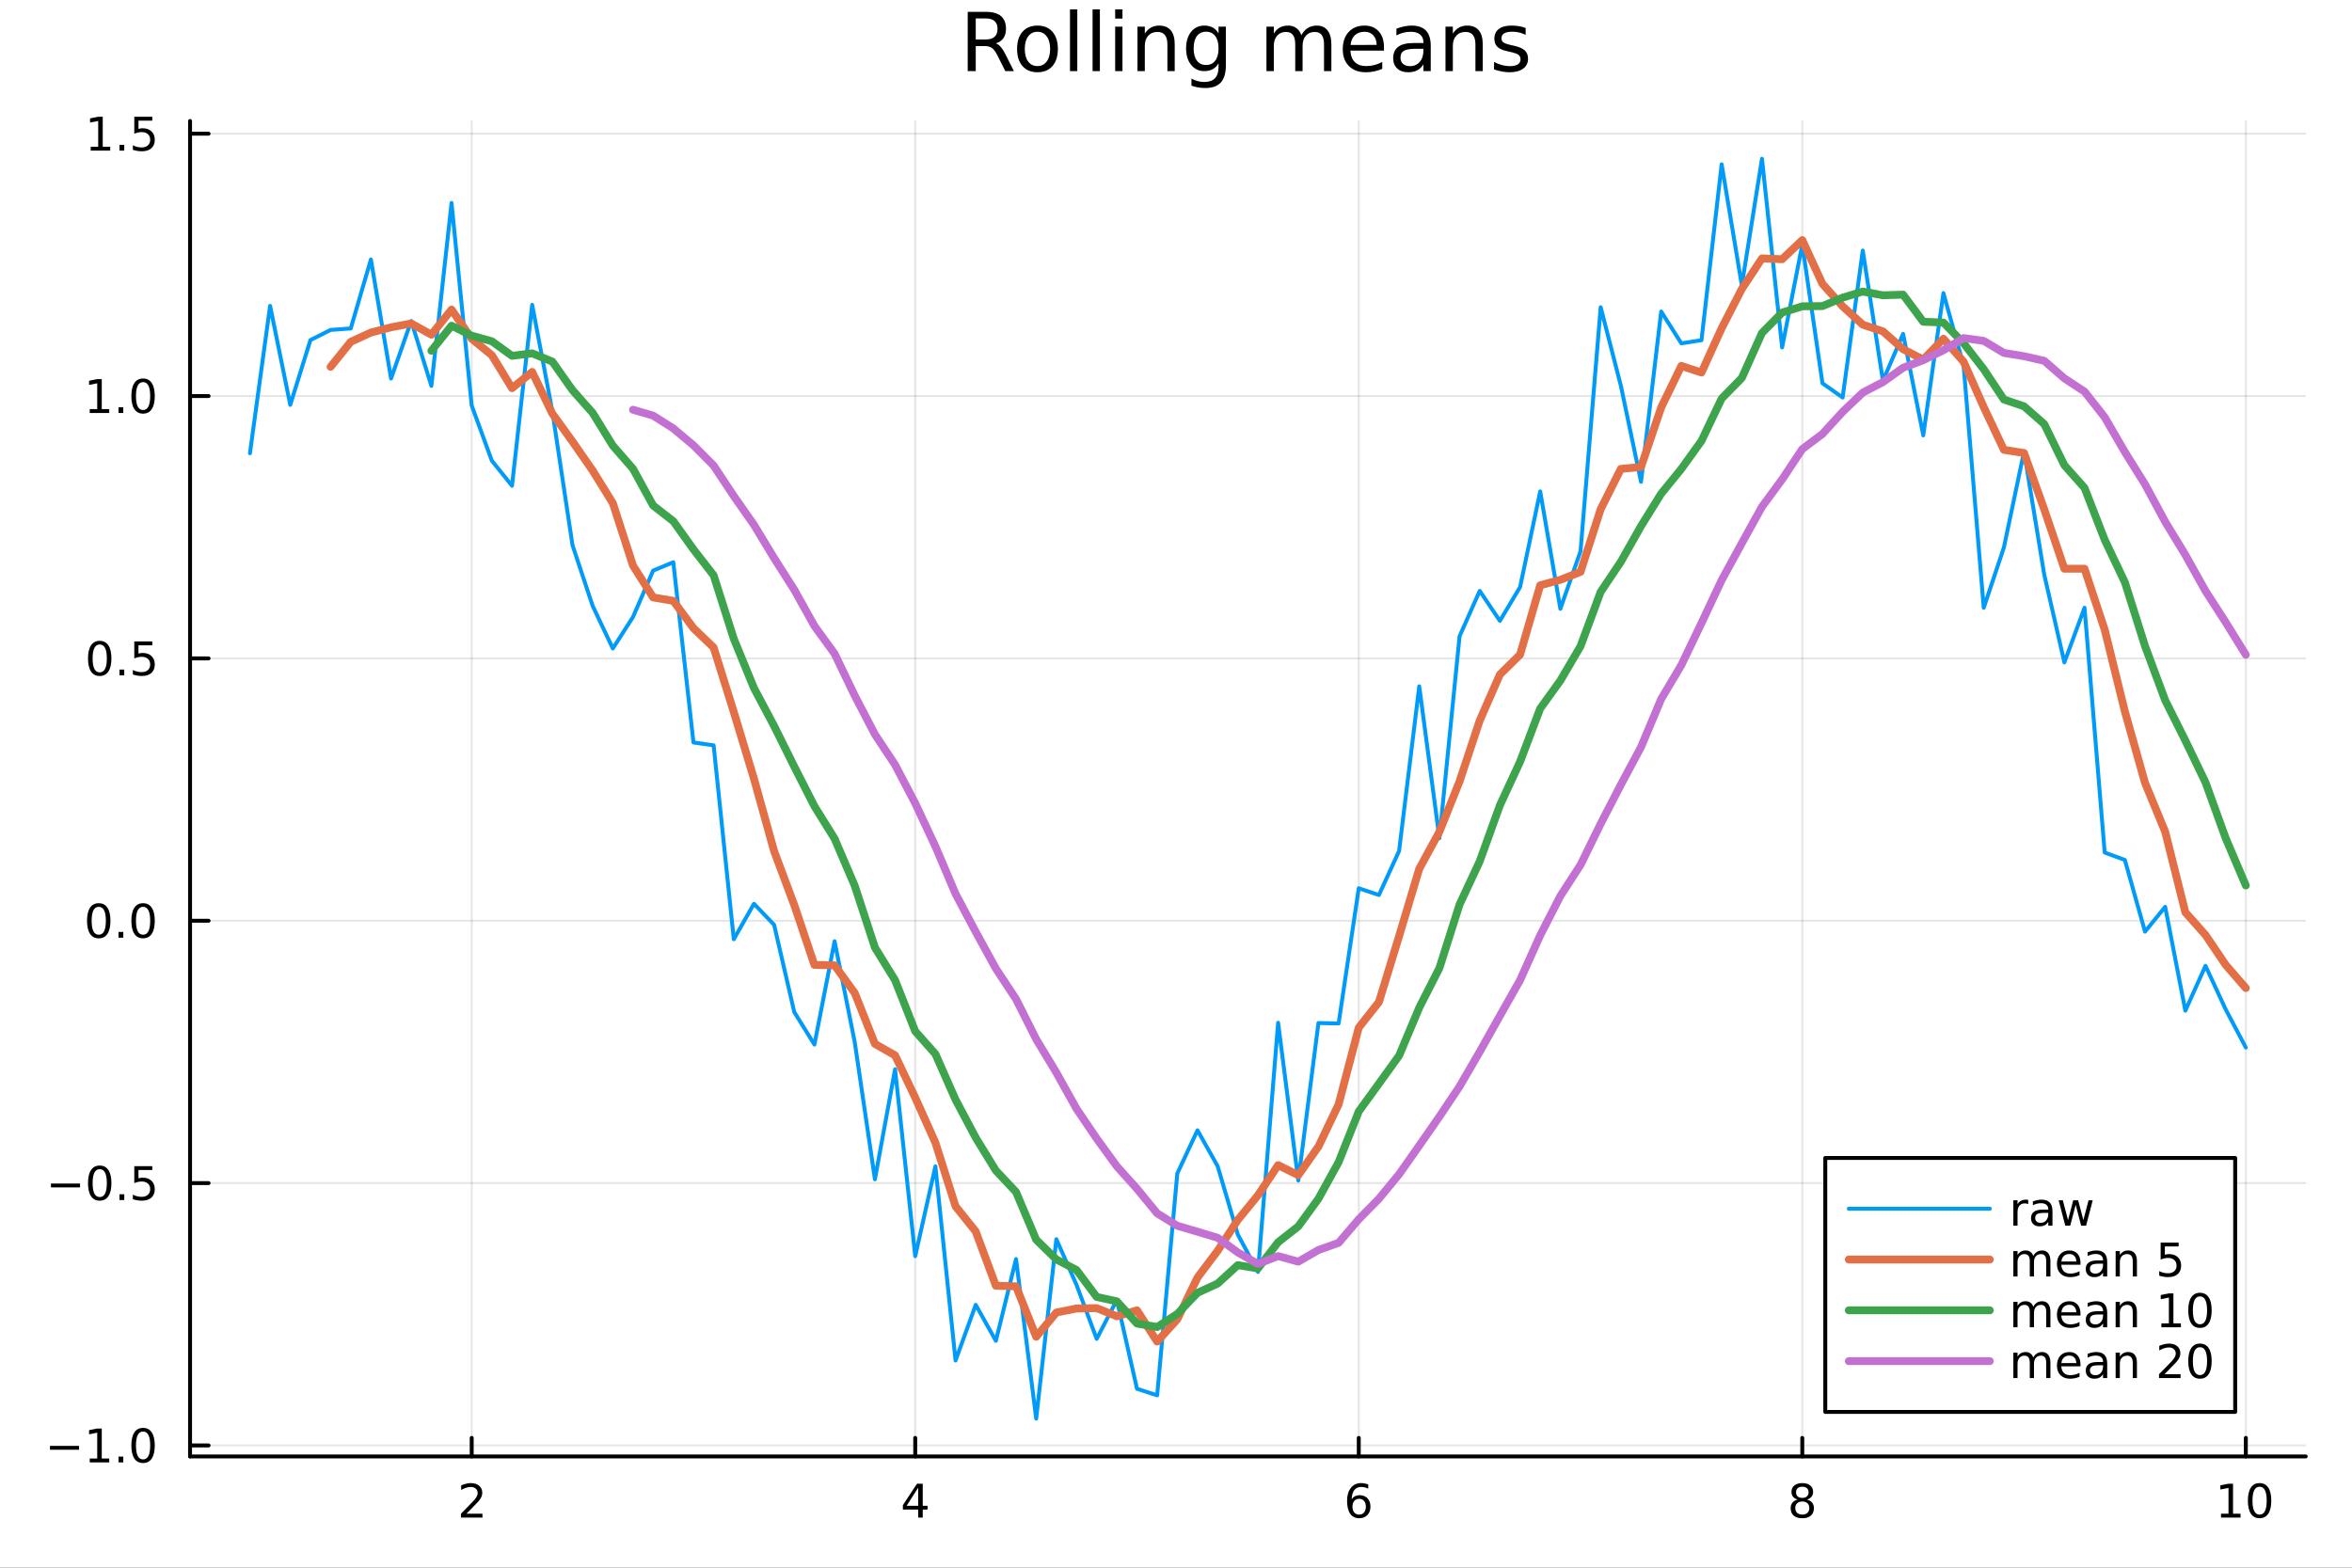 <?xml version="1.0" encoding="utf-8"?>
<svg xmlns="http://www.w3.org/2000/svg" xmlns:xlink="http://www.w3.org/1999/xlink" width="600" height="400" viewBox="0 0 2400 1600">
<rect x="0" y="0" width="2400" height="1600" fill="#333333" stroke="none"/>
<defs>
  <clipPath id="clip900">
    <rect x="0" y="0" width="2400" height="1600"/>
  </clipPath>
</defs>
<path clip-path="url(#clip900)" d="M0 1600 L2400 1600 L2400 0 L0 0  Z" fill="#ffffff" fill-rule="evenodd" fill-opacity="1"/>
<defs>
  <clipPath id="clip901">
    <rect x="480" y="0" width="1681" height="1600"/>
  </clipPath>
</defs>
<path clip-path="url(#clip900)" d="M193.936 1486.45 L2352.76 1486.45 L2352.76 123.472 L193.936 123.472  Z" fill="#ffffff" fill-rule="evenodd" fill-opacity="1"/>
<defs>
  <clipPath id="clip902">
    <rect x="193" y="123" width="2160" height="1364"/>
  </clipPath>
</defs>
<polyline clip-path="url(#clip902)" style="stroke:#000000; stroke-linecap:round; stroke-linejoin:round; stroke-width:2; stroke-opacity:0.1; fill:none" points="481.326,1486.45 481.326,123.472 "/>
<polyline clip-path="url(#clip902)" style="stroke:#000000; stroke-linecap:round; stroke-linejoin:round; stroke-width:2; stroke-opacity:0.1; fill:none" points="933.909,1486.45 933.909,123.472 "/>
<polyline clip-path="url(#clip902)" style="stroke:#000000; stroke-linecap:round; stroke-linejoin:round; stroke-width:2; stroke-opacity:0.1; fill:none" points="1386.49,1486.45 1386.49,123.472 "/>
<polyline clip-path="url(#clip902)" style="stroke:#000000; stroke-linecap:round; stroke-linejoin:round; stroke-width:2; stroke-opacity:0.1; fill:none" points="1839.07,1486.45 1839.07,123.472 "/>
<polyline clip-path="url(#clip902)" style="stroke:#000000; stroke-linecap:round; stroke-linejoin:round; stroke-width:2; stroke-opacity:0.1; fill:none" points="2291.66,1486.45 2291.66,123.472 "/>
<polyline clip-path="url(#clip900)" style="stroke:#000000; stroke-linecap:round; stroke-linejoin:round; stroke-width:4; stroke-opacity:1; fill:none" points="193.936,1486.45 2352.76,1486.45 "/>
<polyline clip-path="url(#clip900)" style="stroke:#000000; stroke-linecap:round; stroke-linejoin:round; stroke-width:4; stroke-opacity:1; fill:none" points="481.326,1486.45 481.326,1467.55 "/>
<polyline clip-path="url(#clip900)" style="stroke:#000000; stroke-linecap:round; stroke-linejoin:round; stroke-width:4; stroke-opacity:1; fill:none" points="933.909,1486.45 933.909,1467.55 "/>
<polyline clip-path="url(#clip900)" style="stroke:#000000; stroke-linecap:round; stroke-linejoin:round; stroke-width:4; stroke-opacity:1; fill:none" points="1386.49,1486.45 1386.49,1467.55 "/>
<polyline clip-path="url(#clip900)" style="stroke:#000000; stroke-linecap:round; stroke-linejoin:round; stroke-width:4; stroke-opacity:1; fill:none" points="1839.07,1486.45 1839.07,1467.55 "/>
<polyline clip-path="url(#clip900)" style="stroke:#000000; stroke-linecap:round; stroke-linejoin:round; stroke-width:4; stroke-opacity:1; fill:none" points="2291.66,1486.45 2291.66,1467.55 "/>
<path clip-path="url(#clip900)" d="M475.979 1544.91 L492.298 1544.91 L492.298 1548.85 L470.354 1548.85 L470.354 1544.91 Q473.016 1542.16 477.599 1537.53 Q482.206 1532.88 483.386 1531.53 Q485.632 1529.01 486.511 1527.27 Q487.414 1525.51 487.414 1523.82 Q487.414 1521.07 485.47 1519.33 Q483.548 1517.6 480.446 1517.6 Q478.247 1517.6 475.794 1518.36 Q473.363 1519.13 470.585 1520.68 L470.585 1515.95 Q473.409 1514.82 475.863 1514.24 Q478.317 1513.66 480.354 1513.66 Q485.724 1513.66 488.919 1516.35 Q492.113 1519.03 492.113 1523.52 Q492.113 1525.65 491.303 1527.57 Q490.516 1529.47 488.409 1532.07 Q487.831 1532.74 484.729 1535.95 Q481.627 1539.15 475.979 1544.91 Z" fill="#000000" fill-rule="nonzero" fill-opacity="1" /><path clip-path="url(#clip900)" d="M936.918 1518.36 L925.113 1536.81 L936.918 1536.81 L936.918 1518.36 M935.691 1514.29 L941.571 1514.29 L941.571 1536.81 L946.501 1536.81 L946.501 1540.7 L941.571 1540.7 L941.571 1548.85 L936.918 1548.85 L936.918 1540.7 L921.316 1540.7 L921.316 1536.19 L935.691 1514.29 Z" fill="#000000" fill-rule="nonzero" fill-opacity="1" /><path clip-path="url(#clip900)" d="M1386.9 1529.7 Q1383.75 1529.7 1381.9 1531.86 Q1380.07 1534.01 1380.07 1537.76 Q1380.07 1541.49 1381.9 1543.66 Q1383.75 1545.82 1386.9 1545.82 Q1390.04 1545.82 1391.87 1543.66 Q1393.73 1541.49 1393.73 1537.76 Q1393.73 1534.01 1391.87 1531.86 Q1390.04 1529.7 1386.9 1529.7 M1396.18 1515.05 L1396.18 1519.31 Q1394.42 1518.48 1392.61 1518.04 Q1390.83 1517.6 1389.07 1517.6 Q1384.44 1517.6 1381.99 1520.72 Q1379.56 1523.85 1379.21 1530.17 Q1380.58 1528.15 1382.64 1527.09 Q1384.7 1526 1387.17 1526 Q1392.38 1526 1395.39 1529.17 Q1398.42 1532.32 1398.42 1537.76 Q1398.42 1543.08 1395.28 1546.3 Q1392.13 1549.52 1386.9 1549.52 Q1380.9 1549.52 1377.73 1544.94 Q1374.56 1540.33 1374.56 1531.6 Q1374.56 1523.41 1378.45 1518.55 Q1382.34 1513.66 1388.89 1513.66 Q1390.65 1513.66 1392.43 1514.01 Q1394.23 1514.36 1396.18 1515.05 Z" fill="#000000" fill-rule="nonzero" fill-opacity="1" /><path clip-path="url(#clip900)" d="M1839.07 1532.44 Q1835.74 1532.44 1833.82 1534.22 Q1831.92 1536 1831.92 1539.13 Q1831.92 1542.25 1833.82 1544.03 Q1835.74 1545.82 1839.07 1545.82 Q1842.41 1545.82 1844.33 1544.03 Q1846.25 1542.23 1846.25 1539.13 Q1846.25 1536 1844.33 1534.22 Q1842.43 1532.44 1839.07 1532.44 M1834.4 1530.45 Q1831.39 1529.7 1829.7 1527.64 Q1828.03 1525.58 1828.03 1522.62 Q1828.03 1518.48 1830.97 1516.07 Q1833.94 1513.66 1839.07 1513.66 Q1844.24 1513.66 1847.18 1516.07 Q1850.12 1518.48 1850.12 1522.62 Q1850.12 1525.58 1848.43 1527.64 Q1846.76 1529.7 1843.77 1530.45 Q1847.15 1531.23 1849.03 1533.52 Q1850.93 1535.82 1850.93 1539.13 Q1850.93 1544.15 1847.85 1546.83 Q1844.79 1549.52 1839.07 1549.52 Q1833.36 1549.52 1830.28 1546.83 Q1827.22 1544.15 1827.22 1539.13 Q1827.22 1535.82 1829.12 1533.52 Q1831.02 1531.23 1834.4 1530.45 M1832.69 1523.06 Q1832.69 1525.75 1834.35 1527.25 Q1836.04 1528.76 1839.07 1528.76 Q1842.08 1528.76 1843.77 1527.25 Q1845.49 1525.75 1845.49 1523.06 Q1845.49 1520.38 1843.77 1518.87 Q1842.08 1517.37 1839.07 1517.37 Q1836.04 1517.37 1834.35 1518.87 Q1832.69 1520.38 1832.69 1523.06 Z" fill="#000000" fill-rule="nonzero" fill-opacity="1" /><path clip-path="url(#clip900)" d="M2266.34 1544.91 L2273.98 1544.91 L2273.98 1518.55 L2265.67 1520.21 L2265.67 1515.95 L2273.94 1514.29 L2278.61 1514.29 L2278.61 1544.91 L2286.25 1544.91 L2286.25 1548.85 L2266.34 1548.85 L2266.34 1544.91 Z" fill="#000000" fill-rule="nonzero" fill-opacity="1" /><path clip-path="url(#clip900)" d="M2305.7 1517.37 Q2302.09 1517.37 2300.26 1520.93 Q2298.45 1524.47 2298.45 1531.6 Q2298.45 1538.71 2300.26 1542.27 Q2302.09 1545.82 2305.7 1545.82 Q2309.33 1545.82 2311.14 1542.27 Q2312.96 1538.71 2312.96 1531.6 Q2312.96 1524.47 2311.14 1520.93 Q2309.33 1517.37 2305.7 1517.37 M2305.7 1513.66 Q2311.51 1513.66 2314.56 1518.27 Q2317.64 1522.85 2317.64 1531.6 Q2317.64 1540.33 2314.56 1544.94 Q2311.51 1549.52 2305.7 1549.52 Q2299.89 1549.52 2296.81 1544.94 Q2293.75 1540.33 2293.75 1531.6 Q2293.75 1522.85 2296.81 1518.27 Q2299.89 1513.66 2305.7 1513.66 Z" fill="#000000" fill-rule="nonzero" fill-opacity="1" /><polyline clip-path="url(#clip902)" style="stroke:#000000; stroke-linecap:round; stroke-linejoin:round; stroke-width:2; stroke-opacity:0.1; fill:none" points="193.936,1475.24 2352.76,1475.24 "/>
<polyline clip-path="url(#clip902)" style="stroke:#000000; stroke-linecap:round; stroke-linejoin:round; stroke-width:2; stroke-opacity:0.1; fill:none" points="193.936,1207.48 2352.76,1207.48 "/>
<polyline clip-path="url(#clip902)" style="stroke:#000000; stroke-linecap:round; stroke-linejoin:round; stroke-width:2; stroke-opacity:0.1; fill:none" points="193.936,939.725 2352.76,939.725 "/>
<polyline clip-path="url(#clip902)" style="stroke:#000000; stroke-linecap:round; stroke-linejoin:round; stroke-width:2; stroke-opacity:0.1; fill:none" points="193.936,671.968 2352.76,671.968 "/>
<polyline clip-path="url(#clip902)" style="stroke:#000000; stroke-linecap:round; stroke-linejoin:round; stroke-width:2; stroke-opacity:0.1; fill:none" points="193.936,404.211 2352.76,404.211 "/>
<polyline clip-path="url(#clip902)" style="stroke:#000000; stroke-linecap:round; stroke-linejoin:round; stroke-width:2; stroke-opacity:0.1; fill:none" points="193.936,136.453 2352.76,136.453 "/>
<polyline clip-path="url(#clip900)" style="stroke:#000000; stroke-linecap:round; stroke-linejoin:round; stroke-width:4; stroke-opacity:1; fill:none" points="193.936,1486.45 193.936,123.472 "/>
<polyline clip-path="url(#clip900)" style="stroke:#000000; stroke-linecap:round; stroke-linejoin:round; stroke-width:4; stroke-opacity:1; fill:none" points="193.936,1475.24 212.834,1475.24 "/>
<polyline clip-path="url(#clip900)" style="stroke:#000000; stroke-linecap:round; stroke-linejoin:round; stroke-width:4; stroke-opacity:1; fill:none" points="193.936,1207.48 212.834,1207.48 "/>
<polyline clip-path="url(#clip900)" style="stroke:#000000; stroke-linecap:round; stroke-linejoin:round; stroke-width:4; stroke-opacity:1; fill:none" points="193.936,939.725 212.834,939.725 "/>
<polyline clip-path="url(#clip900)" style="stroke:#000000; stroke-linecap:round; stroke-linejoin:round; stroke-width:4; stroke-opacity:1; fill:none" points="193.936,671.968 212.834,671.968 "/>
<polyline clip-path="url(#clip900)" style="stroke:#000000; stroke-linecap:round; stroke-linejoin:round; stroke-width:4; stroke-opacity:1; fill:none" points="193.936,404.211 212.834,404.211 "/>
<polyline clip-path="url(#clip900)" style="stroke:#000000; stroke-linecap:round; stroke-linejoin:round; stroke-width:4; stroke-opacity:1; fill:none" points="193.936,136.453 212.834,136.453 "/>
<path clip-path="url(#clip900)" d="M50.992 1475.69 L80.668 1475.69 L80.668 1479.63 L50.992 1479.63 L50.992 1475.69 Z" fill="#000000" fill-rule="nonzero" fill-opacity="1" /><path clip-path="url(#clip900)" d="M91.571 1488.58 L99.21 1488.58 L99.21 1462.22 L90.899 1463.89 L90.899 1459.63 L99.163 1457.96 L103.839 1457.96 L103.839 1488.58 L111.478 1488.58 L111.478 1492.52 L91.571 1492.52 L91.571 1488.58 Z" fill="#000000" fill-rule="nonzero" fill-opacity="1" /><path clip-path="url(#clip900)" d="M120.922 1486.64 L125.807 1486.64 L125.807 1492.52 L120.922 1492.52 L120.922 1486.64 Z" fill="#000000" fill-rule="nonzero" fill-opacity="1" /><path clip-path="url(#clip900)" d="M145.992 1461.04 Q142.381 1461.04 140.552 1464.6 Q138.746 1468.14 138.746 1475.27 Q138.746 1482.38 140.552 1485.95 Q142.381 1489.49 145.992 1489.49 Q149.626 1489.49 151.431 1485.95 Q153.26 1482.38 153.26 1475.27 Q153.26 1468.14 151.431 1464.6 Q149.626 1461.04 145.992 1461.04 M145.992 1457.33 Q151.802 1457.33 154.857 1461.94 Q157.936 1466.52 157.936 1475.27 Q157.936 1484 154.857 1488.61 Q151.802 1493.19 145.992 1493.19 Q140.181 1493.19 137.103 1488.61 Q134.047 1484 134.047 1475.27 Q134.047 1466.52 137.103 1461.94 Q140.181 1457.33 145.992 1457.33 Z" fill="#000000" fill-rule="nonzero" fill-opacity="1" /><path clip-path="url(#clip900)" d="M51.987 1207.93 L81.663 1207.93 L81.663 1211.87 L51.987 1211.87 L51.987 1207.93 Z" fill="#000000" fill-rule="nonzero" fill-opacity="1" /><path clip-path="url(#clip900)" d="M101.756 1193.28 Q98.145 1193.28 96.316 1196.85 Q94.51 1200.39 94.51 1207.52 Q94.51 1214.62 96.316 1218.19 Q98.145 1221.73 101.756 1221.73 Q105.39 1221.73 107.196 1218.19 Q109.024 1214.62 109.024 1207.52 Q109.024 1200.39 107.196 1196.85 Q105.39 1193.28 101.756 1193.28 M101.756 1189.58 Q107.566 1189.58 110.621 1194.18 Q113.7 1198.77 113.7 1207.52 Q113.7 1216.24 110.621 1220.85 Q107.566 1225.43 101.756 1225.43 Q95.946 1225.43 92.867 1220.85 Q89.811 1216.24 89.811 1207.52 Q89.811 1198.77 92.867 1194.18 Q95.946 1189.58 101.756 1189.58 Z" fill="#000000" fill-rule="nonzero" fill-opacity="1" /><path clip-path="url(#clip900)" d="M121.918 1218.88 L126.802 1218.88 L126.802 1224.76 L121.918 1224.76 L121.918 1218.88 Z" fill="#000000" fill-rule="nonzero" fill-opacity="1" /><path clip-path="url(#clip900)" d="M137.033 1190.2 L155.39 1190.2 L155.39 1194.14 L141.316 1194.14 L141.316 1202.61 Q142.334 1202.26 143.353 1202.1 Q144.371 1201.92 145.39 1201.92 Q151.177 1201.92 154.556 1205.09 Q157.936 1208.26 157.936 1213.67 Q157.936 1219.25 154.464 1222.36 Q150.992 1225.43 144.672 1225.43 Q142.496 1225.43 140.228 1225.06 Q137.982 1224.69 135.575 1223.95 L135.575 1219.25 Q137.658 1220.39 139.881 1220.94 Q142.103 1221.5 144.58 1221.5 Q148.584 1221.5 150.922 1219.39 Q153.26 1217.29 153.26 1213.67 Q153.26 1210.06 150.922 1207.96 Q148.584 1205.85 144.58 1205.85 Q142.705 1205.85 140.83 1206.27 Q138.978 1206.68 137.033 1207.56 L137.033 1190.2 Z" fill="#000000" fill-rule="nonzero" fill-opacity="1" /><path clip-path="url(#clip900)" d="M100.76 925.524 Q97.149 925.524 95.321 929.089 Q93.515 932.63 93.515 939.76 Q93.515 946.866 95.321 950.431 Q97.149 953.973 100.76 953.973 Q104.395 953.973 106.2 950.431 Q108.029 946.866 108.029 939.76 Q108.029 932.63 106.2 929.089 Q104.395 925.524 100.76 925.524 M100.76 921.82 Q106.571 921.82 109.626 926.427 Q112.705 931.01 112.705 939.76 Q112.705 948.487 109.626 953.093 Q106.571 957.677 100.76 957.677 Q94.95 957.677 91.871 953.093 Q88.816 948.487 88.816 939.76 Q88.816 931.01 91.871 926.427 Q94.95 921.82 100.76 921.82 Z" fill="#000000" fill-rule="nonzero" fill-opacity="1" /><path clip-path="url(#clip900)" d="M120.922 951.126 L125.807 951.126 L125.807 957.005 L120.922 957.005 L120.922 951.126 Z" fill="#000000" fill-rule="nonzero" fill-opacity="1" /><path clip-path="url(#clip900)" d="M145.992 925.524 Q142.381 925.524 140.552 929.089 Q138.746 932.63 138.746 939.76 Q138.746 946.866 140.552 950.431 Q142.381 953.973 145.992 953.973 Q149.626 953.973 151.431 950.431 Q153.26 946.866 153.26 939.76 Q153.26 932.63 151.431 929.089 Q149.626 925.524 145.992 925.524 M145.992 921.82 Q151.802 921.82 154.857 926.427 Q157.936 931.01 157.936 939.76 Q157.936 948.487 154.857 953.093 Q151.802 957.677 145.992 957.677 Q140.181 957.677 137.103 953.093 Q134.047 948.487 134.047 939.76 Q134.047 931.01 137.103 926.427 Q140.181 921.82 145.992 921.82 Z" fill="#000000" fill-rule="nonzero" fill-opacity="1" /><path clip-path="url(#clip900)" d="M101.756 657.767 Q98.145 657.767 96.316 661.331 Q94.51 664.873 94.51 672.003 Q94.51 679.109 96.316 682.674 Q98.145 686.216 101.756 686.216 Q105.39 686.216 107.196 682.674 Q109.024 679.109 109.024 672.003 Q109.024 664.873 107.196 661.331 Q105.39 657.767 101.756 657.767 M101.756 654.063 Q107.566 654.063 110.621 658.669 Q113.7 663.253 113.7 672.003 Q113.7 680.729 110.621 685.336 Q107.566 689.919 101.756 689.919 Q95.946 689.919 92.867 685.336 Q89.811 680.729 89.811 672.003 Q89.811 663.253 92.867 658.669 Q95.946 654.063 101.756 654.063 Z" fill="#000000" fill-rule="nonzero" fill-opacity="1" /><path clip-path="url(#clip900)" d="M121.918 683.368 L126.802 683.368 L126.802 689.248 L121.918 689.248 L121.918 683.368 Z" fill="#000000" fill-rule="nonzero" fill-opacity="1" /><path clip-path="url(#clip900)" d="M137.033 654.688 L155.39 654.688 L155.39 658.623 L141.316 658.623 L141.316 667.095 Q142.334 666.748 143.353 666.586 Q144.371 666.401 145.39 666.401 Q151.177 666.401 154.556 669.572 Q157.936 672.743 157.936 678.16 Q157.936 683.739 154.464 686.841 Q150.992 689.919 144.672 689.919 Q142.496 689.919 140.228 689.549 Q137.982 689.179 135.575 688.438 L135.575 683.739 Q137.658 684.873 139.881 685.429 Q142.103 685.984 144.58 685.984 Q148.584 685.984 150.922 683.878 Q153.26 681.771 153.26 678.16 Q153.26 674.549 150.922 672.442 Q148.584 670.336 144.58 670.336 Q142.705 670.336 140.83 670.753 Q138.978 671.169 137.033 672.049 L137.033 654.688 Z" fill="#000000" fill-rule="nonzero" fill-opacity="1" /><path clip-path="url(#clip900)" d="M91.571 417.556 L99.21 417.556 L99.21 391.19 L90.899 392.857 L90.899 388.597 L99.163 386.931 L103.839 386.931 L103.839 417.556 L111.478 417.556 L111.478 421.491 L91.571 421.491 L91.571 417.556 Z" fill="#000000" fill-rule="nonzero" fill-opacity="1" /><path clip-path="url(#clip900)" d="M120.922 415.611 L125.807 415.611 L125.807 421.491 L120.922 421.491 L120.922 415.611 Z" fill="#000000" fill-rule="nonzero" fill-opacity="1" /><path clip-path="url(#clip900)" d="M145.992 390.009 Q142.381 390.009 140.552 393.574 Q138.746 397.116 138.746 404.245 Q138.746 411.352 140.552 414.917 Q142.381 418.458 145.992 418.458 Q149.626 418.458 151.431 414.917 Q153.26 411.352 153.26 404.245 Q153.26 397.116 151.431 393.574 Q149.626 390.009 145.992 390.009 M145.992 386.306 Q151.802 386.306 154.857 390.912 Q157.936 395.495 157.936 404.245 Q157.936 412.972 154.857 417.579 Q151.802 422.162 145.992 422.162 Q140.181 422.162 137.103 417.579 Q134.047 412.972 134.047 404.245 Q134.047 395.495 137.103 390.912 Q140.181 386.306 145.992 386.306 Z" fill="#000000" fill-rule="nonzero" fill-opacity="1" /><path clip-path="url(#clip900)" d="M92.566 149.798 L100.205 149.798 L100.205 123.433 L91.895 125.099 L91.895 120.84 L100.159 119.173 L104.834 119.173 L104.834 149.798 L112.473 149.798 L112.473 153.733 L92.566 153.733 L92.566 149.798 Z" fill="#000000" fill-rule="nonzero" fill-opacity="1" /><path clip-path="url(#clip900)" d="M121.918 147.854 L126.802 147.854 L126.802 153.733 L121.918 153.733 L121.918 147.854 Z" fill="#000000" fill-rule="nonzero" fill-opacity="1" /><path clip-path="url(#clip900)" d="M137.033 119.173 L155.39 119.173 L155.39 123.109 L141.316 123.109 L141.316 131.581 Q142.334 131.234 143.353 131.071 Q144.371 130.886 145.39 130.886 Q151.177 130.886 154.556 134.058 Q157.936 137.229 157.936 142.645 Q157.936 148.224 154.464 151.326 Q150.992 154.405 144.672 154.405 Q142.496 154.405 140.228 154.034 Q137.982 153.664 135.575 152.923 L135.575 148.224 Q137.658 149.358 139.881 149.914 Q142.103 150.47 144.58 150.47 Q148.584 150.47 150.922 148.363 Q153.26 146.257 153.26 142.645 Q153.26 139.034 150.922 136.928 Q148.584 134.821 144.58 134.821 Q142.705 134.821 140.83 135.238 Q138.978 135.655 137.033 136.534 L137.033 119.173 Z" fill="#000000" fill-rule="nonzero" fill-opacity="1" /><path clip-path="url(#clip900)" d="M1016.15 44.22 Q1018.79 45.111 1021.26 48.028 Q1023.77 50.944 1026.28 56.048 L1034.59 72.576 L1025.8 72.576 L1018.06 57.061 Q1015.06 50.985 1012.22 49 Q1009.43 47.015 1004.57 47.015 L995.656 47.015 L995.656 72.576 L987.474 72.576 L987.474 12.096 L1005.95 12.096 Q1016.32 12.096 1021.42 16.43 Q1026.52 20.765 1026.52 29.515 Q1026.52 35.227 1023.85 38.994 Q1021.22 42.761 1016.15 44.22 M995.656 18.82 L995.656 40.29 L1005.95 40.29 Q1011.86 40.29 1014.86 37.576 Q1017.9 34.822 1017.9 29.515 Q1017.9 24.208 1014.86 21.535 Q1011.86 18.82 1005.95 18.82 L995.656 18.82 Z" fill="#000000" fill-rule="nonzero" fill-opacity="1" /><path clip-path="url(#clip900)" d="M1058.65 32.431 Q1052.65 32.431 1049.17 37.131 Q1045.69 41.789 1045.69 49.931 Q1045.69 58.074 1049.13 62.773 Q1052.61 67.431 1058.65 67.431 Q1064.6 67.431 1068.09 62.732 Q1071.57 58.033 1071.57 49.931 Q1071.57 41.87 1068.09 37.171 Q1064.6 32.431 1058.65 32.431 M1058.65 26.112 Q1068.37 26.112 1073.92 32.431 Q1079.47 38.751 1079.47 49.931 Q1079.47 61.071 1073.92 67.431 Q1068.37 73.751 1058.65 73.751 Q1048.89 73.751 1043.34 67.431 Q1037.83 61.071 1037.83 49.931 Q1037.83 38.751 1043.34 32.431 Q1048.89 26.112 1058.65 26.112 Z" fill="#000000" fill-rule="nonzero" fill-opacity="1" /><path clip-path="url(#clip900)" d="M1091.82 9.544 L1099.28 9.544 L1099.28 72.576 L1091.82 72.576 L1091.82 9.544 Z" fill="#000000" fill-rule="nonzero" fill-opacity="1" /><path clip-path="url(#clip900)" d="M1114.87 9.544 L1122.33 9.544 L1122.33 72.576 L1114.87 72.576 L1114.87 9.544 Z" fill="#000000" fill-rule="nonzero" fill-opacity="1" /><path clip-path="url(#clip900)" d="M1137.92 27.206 L1145.38 27.206 L1145.38 72.576 L1137.92 72.576 L1137.92 27.206 M1137.92 9.544 L1145.38 9.544 L1145.38 18.983 L1137.92 18.983 L1137.92 9.544 Z" fill="#000000" fill-rule="nonzero" fill-opacity="1" /><path clip-path="url(#clip900)" d="M1198.69 45.192 L1198.69 72.576 L1191.23 72.576 L1191.23 45.435 Q1191.23 38.994 1188.72 35.794 Q1186.21 32.594 1181.19 32.594 Q1175.15 32.594 1171.67 36.442 Q1168.18 40.29 1168.18 46.934 L1168.18 72.576 L1160.69 72.576 L1160.69 27.206 L1168.18 27.206 L1168.18 34.254 Q1170.86 30.163 1174.46 28.138 Q1178.11 26.112 1182.85 26.112 Q1190.67 26.112 1194.68 30.973 Q1198.69 35.794 1198.69 45.192 Z" fill="#000000" fill-rule="nonzero" fill-opacity="1" /><path clip-path="url(#clip900)" d="M1243.41 49.364 Q1243.41 41.263 1240.05 36.806 Q1236.73 32.35 1230.69 32.35 Q1224.69 32.35 1221.33 36.806 Q1218.01 41.263 1218.01 49.364 Q1218.01 57.426 1221.33 61.882 Q1224.69 66.338 1230.69 66.338 Q1236.73 66.338 1240.05 61.882 Q1243.41 57.426 1243.41 49.364 M1250.86 66.945 Q1250.86 78.531 1245.72 84.162 Q1240.57 89.833 1229.96 89.833 Q1226.03 89.833 1222.55 89.225 Q1219.06 88.658 1215.78 87.443 L1215.78 80.192 Q1219.06 81.974 1222.26 82.825 Q1225.46 83.675 1228.79 83.675 Q1236.12 83.675 1239.76 79.827 Q1243.41 76.019 1243.41 68.282 L1243.41 64.596 Q1241.1 68.606 1237.5 70.591 Q1233.89 72.576 1228.87 72.576 Q1220.52 72.576 1215.42 66.216 Q1210.31 59.856 1210.31 49.364 Q1210.31 38.832 1215.42 32.472 Q1220.52 26.112 1228.87 26.112 Q1233.89 26.112 1237.5 28.097 Q1241.1 30.082 1243.41 34.092 L1243.41 27.206 L1250.86 27.206 L1250.86 66.945 Z" fill="#000000" fill-rule="nonzero" fill-opacity="1" /><path clip-path="url(#clip900)" d="M1327.91 35.915 Q1330.71 30.892 1334.6 28.502 Q1338.48 26.112 1343.75 26.112 Q1350.84 26.112 1354.69 31.095 Q1358.54 36.037 1358.54 45.192 L1358.54 72.576 L1351.04 72.576 L1351.04 45.435 Q1351.04 38.913 1348.73 35.753 Q1346.42 32.594 1341.68 32.594 Q1335.89 32.594 1332.53 36.442 Q1329.17 40.29 1329.17 46.934 L1329.17 72.576 L1321.67 72.576 L1321.67 45.435 Q1321.67 38.873 1319.36 35.753 Q1317.06 32.594 1312.23 32.594 Q1306.52 32.594 1303.16 36.482 Q1299.8 40.331 1299.8 46.934 L1299.8 72.576 L1292.3 72.576 L1292.3 27.206 L1299.8 27.206 L1299.8 34.254 Q1302.35 30.082 1305.92 28.097 Q1309.48 26.112 1314.38 26.112 Q1319.32 26.112 1322.77 28.624 Q1326.25 31.135 1327.91 35.915 Z" fill="#000000" fill-rule="nonzero" fill-opacity="1" /><path clip-path="url(#clip900)" d="M1412.21 48.028 L1412.21 51.673 L1377.94 51.673 Q1378.43 59.37 1382.56 63.421 Q1386.73 67.431 1394.14 67.431 Q1398.44 67.431 1402.45 66.378 Q1406.5 65.325 1410.47 63.218 L1410.47 70.267 Q1406.46 71.968 1402.25 72.86 Q1398.03 73.751 1393.7 73.751 Q1382.84 73.751 1376.48 67.431 Q1370.16 61.112 1370.16 50.337 Q1370.16 39.197 1376.16 32.675 Q1382.19 26.112 1392.4 26.112 Q1401.56 26.112 1406.86 32.026 Q1412.21 37.9 1412.21 48.028 M1404.76 45.84 Q1404.68 39.723 1401.31 36.077 Q1397.99 32.431 1392.48 32.431 Q1386.24 32.431 1382.48 35.956 Q1378.75 39.48 1378.18 45.88 L1404.76 45.84 Z" fill="#000000" fill-rule="nonzero" fill-opacity="1" /><path clip-path="url(#clip900)" d="M1445.06 49.769 Q1436.03 49.769 1432.55 51.835 Q1429.06 53.901 1429.06 58.884 Q1429.06 62.854 1431.66 65.203 Q1434.29 67.512 1438.78 67.512 Q1444.98 67.512 1448.71 63.137 Q1452.48 58.722 1452.48 51.43 L1452.48 49.769 L1445.06 49.769 M1459.93 46.691 L1459.93 72.576 L1452.48 72.576 L1452.48 65.689 Q1449.92 69.821 1446.12 71.806 Q1442.31 73.751 1436.8 73.751 Q1429.83 73.751 1425.7 69.862 Q1421.61 65.933 1421.61 59.37 Q1421.61 51.714 1426.71 47.825 Q1431.86 43.936 1442.03 43.936 L1452.48 43.936 L1452.48 43.207 Q1452.48 38.062 1449.07 35.267 Q1445.71 32.431 1439.6 32.431 Q1435.71 32.431 1432.02 33.363 Q1428.33 34.295 1424.93 36.158 L1424.93 29.272 Q1429.02 27.692 1432.87 26.922 Q1436.72 26.112 1440.36 26.112 Q1450.21 26.112 1455.07 31.216 Q1459.93 36.32 1459.93 46.691 Z" fill="#000000" fill-rule="nonzero" fill-opacity="1" /><path clip-path="url(#clip900)" d="M1513 45.192 L1513 72.576 L1505.54 72.576 L1505.54 45.435 Q1505.54 38.994 1503.03 35.794 Q1500.52 32.594 1495.5 32.594 Q1489.46 32.594 1485.98 36.442 Q1482.49 40.29 1482.49 46.934 L1482.49 72.576 L1475 72.576 L1475 27.206 L1482.49 27.206 L1482.49 34.254 Q1485.17 30.163 1488.77 28.138 Q1492.42 26.112 1497.16 26.112 Q1504.98 26.112 1508.99 30.973 Q1513 35.794 1513 45.192 Z" fill="#000000" fill-rule="nonzero" fill-opacity="1" /><path clip-path="url(#clip900)" d="M1556.79 28.543 L1556.79 35.591 Q1553.63 33.971 1550.23 33.161 Q1546.82 32.35 1543.18 32.35 Q1537.63 32.35 1534.83 34.052 Q1532.08 35.753 1532.08 39.156 Q1532.08 41.749 1534.06 43.248 Q1536.05 44.706 1542.04 46.043 L1544.59 46.61 Q1552.53 48.311 1555.86 51.43 Q1559.22 54.509 1559.22 60.059 Q1559.22 66.378 1554.2 70.064 Q1549.21 73.751 1540.46 73.751 Q1536.82 73.751 1532.85 73.022 Q1528.92 72.333 1524.54 70.915 L1524.54 63.218 Q1528.67 65.365 1532.68 66.459 Q1536.7 67.512 1540.62 67.512 Q1545.89 67.512 1548.73 65.73 Q1551.56 63.907 1551.56 60.626 Q1551.56 57.588 1549.5 55.967 Q1547.47 54.347 1540.54 52.848 L1537.95 52.24 Q1531.02 50.782 1527.95 47.785 Q1524.87 44.746 1524.87 39.48 Q1524.87 33.08 1529.4 29.596 Q1533.94 26.112 1542.29 26.112 Q1546.42 26.112 1550.06 26.72 Q1553.71 27.327 1556.79 28.543 Z" fill="#000000" fill-rule="nonzero" fill-opacity="1" /><polyline clip-path="url(#clip902)" style="stroke:#009af9; stroke-linecap:round; stroke-linejoin:round; stroke-width:4; stroke-opacity:1; fill:none" points="255.035,462.628 275.607,312.181 296.179,413.219 316.751,347.112 337.322,336.732 357.894,335.215 378.466,264.817 399.038,386.339 419.61,327.655 440.182,393.843 460.754,207.111 481.326,413.922 501.898,470.205 522.47,495.764 543.042,311.087 563.614,419.689 584.186,556.423 604.758,618.39 625.33,661.837 645.902,629.726 666.474,582.35 687.046,573.821 707.617,757.783 728.189,760.693 748.761,958.602 769.333,922.416 789.905,943.855 810.477,1032.93 831.049,1066.11 851.621,960.661 872.193,1063.67 892.765,1203.64 913.337,1091.31 933.909,1282.05 954.481,1190.42 975.053,1388.56 995.625,1331.73 1016.2,1368.47 1036.77,1284.97 1057.34,1447.87 1077.91,1264.74 1098.48,1311.34 1119.06,1366.46 1139.63,1326.82 1160.2,1417.4 1180.77,1424.06 1201.34,1197.64 1221.92,1153.61 1242.49,1190.21 1263.06,1259.96 1283.63,1298.18 1304.2,1043.86 1324.78,1204.82 1345.35,1044.12 1365.92,1044.56 1386.49,906.575 1407.06,913.441 1427.64,868.555 1448.21,700.465 1468.78,855.511 1489.35,649.358 1509.92,603.056 1530.5,633.637 1551.07,599.24 1571.64,501.518 1592.21,621.369 1612.78,562.568 1633.35,313.588 1653.93,393.66 1674.5,491.769 1695.07,317.93 1715.64,350.427 1736.21,347.209 1756.79,167.719 1777.36,291.26 1797.93,162.047 1818.5,354.604 1839.07,249.67 1859.65,391.152 1880.22,405.696 1900.79,255.718 1921.36,388.656 1941.93,340.776 1962.51,444.366 1983.08,299.155 2003.65,372.826 2024.22,620.311 2044.79,558.778 2065.37,460.79 2085.94,586.397 2106.51,676.045 2127.08,620.245 2147.65,870.108 2168.23,877.682 2188.8,950.837 2209.37,925.527 2229.94,1031.5 2250.51,985.73 2271.09,1030.17 2291.66,1069.12 "/>
<polyline clip-path="url(#clip902)" style="stroke:#e26f46; stroke-linecap:round; stroke-linejoin:round; stroke-width:8; stroke-opacity:1; fill:none" points="337.322,374.374 357.894,348.892 378.466,339.419 399.038,334.043 419.61,330.151 440.182,341.574 460.754,315.953 481.326,345.774 501.898,362.547 522.47,396.169 543.042,379.618 563.614,422.134 584.186,450.634 604.758,480.271 625.33,513.485 645.902,577.213 666.474,609.745 687.046,613.225 707.617,641.103 728.189,660.875 748.761,726.65 769.333,794.663 789.905,868.67 810.477,923.699 831.049,984.783 851.621,985.195 872.193,1013.45 892.765,1065.4 913.337,1077.08 933.909,1120.27 954.481,1166.22 975.053,1231.19 995.625,1256.81 1016.2,1312.25 1036.77,1312.83 1057.34,1364.32 1077.91,1339.56 1098.48,1335.48 1119.06,1335.08 1139.63,1343.44 1160.2,1337.35 1180.77,1369.21 1201.34,1346.47 1221.92,1303.9 1242.49,1276.58 1263.06,1245.1 1283.63,1219.92 1304.2,1189.16 1324.78,1199.41 1345.35,1170.19 1365.92,1127.11 1386.49,1048.79 1407.06,1022.7 1427.64,955.45 1448.21,886.72 1468.78,848.909 1489.35,797.466 1509.92,735.389 1530.5,688.405 1551.07,668.16 1571.64,597.362 1592.21,591.764 1612.78,583.666 1633.35,519.657 1653.93,478.541 1674.5,476.591 1695.07,415.903 1715.64,373.475 1736.21,380.199 1756.79,335.011 1777.36,294.909 1797.93,263.732 1818.5,264.568 1839.07,245.06 1859.65,289.747 1880.22,312.634 1900.79,331.368 1921.36,338.179 1941.93,356.4 1962.51,367.042 1983.08,345.734 2003.65,369.156 2024.22,415.487 2044.79,459.087 2065.37,462.372 2085.94,519.82 2106.51,580.464 2127.08,580.451 2147.65,642.717 2168.23,726.095 2188.8,798.983 2209.37,848.88 2229.94,931.132 2250.51,954.256 2271.09,984.753 2291.66,1008.41 "/>
<polyline clip-path="url(#clip902)" style="stroke:#3da44d; stroke-linecap:round; stroke-linejoin:round; stroke-width:8; stroke-opacity:1; fill:none" points="440.182,357.974 460.754,332.422 481.326,342.596 501.898,348.295 522.47,363.16 543.042,360.596 563.614,369.043 584.186,398.204 604.758,421.409 625.33,454.827 645.902,478.415 666.474,515.939 687.046,531.929 707.617,560.687 728.189,587.18 748.761,651.932 769.333,702.204 789.905,740.947 810.477,782.401 831.049,822.829 851.621,855.923 872.193,904.054 892.765,967.036 913.337,1000.39 933.909,1052.52 954.481,1075.71 975.053,1122.32 995.625,1161.11 1016.2,1194.66 1036.77,1216.55 1057.34,1265.27 1077.91,1285.38 1098.48,1296.15 1119.06,1323.66 1139.63,1328.14 1160.2,1350.83 1180.77,1354.38 1201.34,1340.98 1221.92,1319.49 1242.49,1310.01 1263.06,1291.22 1283.63,1294.57 1304.2,1267.82 1324.78,1251.66 1345.35,1223.39 1365.92,1186.1 1386.49,1134.35 1407.06,1105.93 1427.64,1077.43 1448.21,1028.45 1468.78,988.009 1489.35,923.127 1509.92,879.046 1530.5,821.928 1551.07,777.44 1571.64,723.136 1592.21,694.615 1612.78,659.528 1633.35,604.031 1653.93,573.35 1674.5,536.976 1695.07,503.834 1715.64,478.571 1736.21,449.928 1756.79,406.776 1777.36,385.75 1797.93,339.818 1818.5,319.021 1839.07,312.63 1859.65,312.379 1880.22,303.771 1900.79,297.55 1921.36,301.373 1941.93,300.73 1962.51,328.394 1983.08,329.184 2003.65,350.262 2024.22,376.833 2044.79,407.743 2065.37,414.707 2085.94,432.777 2106.51,474.81 2127.08,497.969 2147.65,550.902 2168.23,594.234 2188.8,659.402 2209.37,714.672 2229.94,755.791 2250.51,798.487 2271.09,855.424 2291.66,903.696 "/>
<polyline clip-path="url(#clip902)" style="stroke:#c271d2; stroke-linecap:round; stroke-linejoin:round; stroke-width:8; stroke-opacity:1; fill:none" points="645.902,418.195 666.474,424.181 687.046,437.263 707.617,454.491 728.189,475.17 748.761,506.264 769.333,535.624 789.905,569.576 810.477,601.905 831.049,638.828 851.621,667.169 872.193,709.997 892.765,749.483 913.337,780.538 933.909,819.852 954.481,863.819 975.053,912.262 995.625,951.028 1016.2,988.531 1036.77,1019.69 1057.34,1060.6 1077.91,1094.72 1098.48,1131.59 1119.06,1162.02 1139.63,1190.33 1160.2,1213.27 1180.77,1238.35 1201.34,1251.04 1221.92,1257.08 1242.49,1263.28 1263.06,1278.25 1283.63,1289.97 1304.2,1281.98 1324.78,1287.66 1345.35,1275.76 1365.92,1268.47 1386.49,1244.37 1407.06,1223.45 1427.64,1198.46 1448.21,1169.23 1468.78,1139.62 1489.35,1108.85 1509.92,1073.43 1530.5,1036.79 1551.07,1000.41 1571.64,954.619 1592.21,914.485 1612.78,882.731 1633.35,840.73 1653.93,800.902 1674.5,762.493 1695.07,713.48 1715.64,678.808 1736.21,635.928 1756.79,592.108 1777.36,554.443 1797.93,517.216 1818.5,489.274 1839.07,458.33 1859.65,442.865 1880.22,420.374 1900.79,400.692 1921.36,389.972 1941.93,375.329 1962.51,367.585 1983.08,357.467 2003.65,345.04 2024.22,347.927 2044.79,360.186 2065.37,363.543 2085.94,368.274 2106.51,386.18 2127.08,399.671 2147.65,425.816 2168.23,461.314 2188.8,494.293 2209.37,532.467 2229.94,566.312 2250.51,603.115 2271.09,635.066 2291.66,668.237 "/>
<path clip-path="url(#clip900)" d="M1862.53 1441.02 L2280.8 1441.02 L2280.8 1181.82 L1862.53 1181.82  Z" fill="#ffffff" fill-rule="evenodd" fill-opacity="1"/>
<polyline clip-path="url(#clip900)" style="stroke:#000000; stroke-linecap:round; stroke-linejoin:round; stroke-width:4; stroke-opacity:1; fill:none" points="1862.53,1441.02 2280.8,1441.02 2280.8,1181.82 1862.53,1181.82 1862.53,1441.02 "/>
<polyline clip-path="url(#clip900)" style="stroke:#009af9; stroke-linecap:round; stroke-linejoin:round; stroke-width:4; stroke-opacity:1; fill:none" points="1886.52,1233.66 2030.44,1233.66 "/>
<path clip-path="url(#clip900)" d="M2069.61 1228.99 Q2068.89 1228.57 2068.04 1228.39 Q2067.2 1228.18 2066.18 1228.18 Q2062.57 1228.18 2060.63 1230.54 Q2058.71 1232.88 2058.71 1237.28 L2058.71 1250.94 L2054.43 1250.94 L2054.43 1225.01 L2058.71 1225.01 L2058.71 1229.04 Q2060.05 1226.68 2062.2 1225.54 Q2064.36 1224.38 2067.43 1224.38 Q2067.87 1224.38 2068.41 1224.45 Q2068.94 1224.5 2069.59 1224.62 L2069.61 1228.99 Z" fill="#000000" fill-rule="nonzero" fill-opacity="1" /><path clip-path="url(#clip900)" d="M2085.86 1237.9 Q2080.7 1237.9 2078.71 1239.08 Q2076.72 1240.26 2076.72 1243.11 Q2076.72 1245.38 2078.2 1246.72 Q2079.7 1248.04 2082.27 1248.04 Q2085.81 1248.04 2087.94 1245.54 Q2090.1 1243.02 2090.1 1238.85 L2090.1 1237.9 L2085.86 1237.9 M2094.36 1236.14 L2094.36 1250.94 L2090.1 1250.94 L2090.1 1247 Q2088.64 1249.36 2086.46 1250.5 Q2084.29 1251.61 2081.14 1251.61 Q2077.16 1251.61 2074.8 1249.38 Q2072.46 1247.14 2072.46 1243.39 Q2072.46 1239.01 2075.37 1236.79 Q2078.31 1234.57 2084.12 1234.57 L2090.1 1234.57 L2090.1 1234.15 Q2090.1 1231.21 2088.15 1229.62 Q2086.23 1228 2082.74 1228 Q2080.51 1228 2078.41 1228.53 Q2076.3 1229.06 2074.36 1230.13 L2074.36 1226.19 Q2076.69 1225.29 2078.89 1224.85 Q2081.09 1224.38 2083.18 1224.38 Q2088.8 1224.38 2091.58 1227.3 Q2094.36 1230.22 2094.36 1236.14 Z" fill="#000000" fill-rule="nonzero" fill-opacity="1" /><path clip-path="url(#clip900)" d="M2100.65 1225.01 L2104.91 1225.01 L2110.24 1245.24 L2115.54 1225.01 L2120.56 1225.01 L2125.88 1245.24 L2131.18 1225.01 L2135.44 1225.01 L2128.66 1250.94 L2123.64 1250.94 L2118.06 1229.69 L2112.46 1250.94 L2107.43 1250.94 L2100.65 1225.01 Z" fill="#000000" fill-rule="nonzero" fill-opacity="1" /><polyline clip-path="url(#clip900)" style="stroke:#e26f46; stroke-linecap:round; stroke-linejoin:round; stroke-width:8; stroke-opacity:1; fill:none" points="1886.52,1285.5 2030.44,1285.5 "/>
<path clip-path="url(#clip900)" d="M2074.77 1281.83 Q2076.37 1278.96 2078.59 1277.59 Q2080.81 1276.22 2083.82 1276.22 Q2087.87 1276.22 2090.07 1279.07 Q2092.27 1281.9 2092.27 1287.13 L2092.27 1302.78 L2087.99 1302.78 L2087.99 1287.27 Q2087.99 1283.54 2086.67 1281.73 Q2085.35 1279.93 2082.64 1279.93 Q2079.33 1279.93 2077.41 1282.13 Q2075.49 1284.33 2075.49 1288.12 L2075.49 1302.78 L2071.21 1302.78 L2071.21 1287.27 Q2071.21 1283.52 2069.89 1281.73 Q2068.57 1279.93 2065.81 1279.93 Q2062.55 1279.93 2060.63 1282.15 Q2058.71 1284.35 2058.71 1288.12 L2058.71 1302.78 L2054.43 1302.78 L2054.43 1276.85 L2058.71 1276.85 L2058.71 1280.88 Q2060.17 1278.49 2062.2 1277.36 Q2064.24 1276.22 2067.04 1276.22 Q2069.86 1276.22 2071.83 1277.66 Q2073.82 1279.09 2074.77 1281.83 Z" fill="#000000" fill-rule="nonzero" fill-opacity="1" /><path clip-path="url(#clip900)" d="M2122.94 1288.75 L2122.94 1290.83 L2103.36 1290.83 Q2103.64 1295.23 2106 1297.54 Q2108.38 1299.84 2112.62 1299.84 Q2115.07 1299.84 2117.36 1299.23 Q2119.68 1298.63 2121.95 1297.43 L2121.95 1301.46 Q2119.66 1302.43 2117.25 1302.94 Q2114.84 1303.45 2112.36 1303.45 Q2106.16 1303.45 2102.53 1299.84 Q2098.92 1296.22 2098.92 1290.07 Q2098.92 1283.7 2102.34 1279.97 Q2105.79 1276.22 2111.62 1276.22 Q2116.86 1276.22 2119.89 1279.6 Q2122.94 1282.96 2122.94 1288.75 M2118.68 1287.5 Q2118.64 1284 2116.72 1281.92 Q2114.82 1279.84 2111.67 1279.84 Q2108.11 1279.84 2105.95 1281.85 Q2103.82 1283.86 2103.5 1287.52 L2118.68 1287.5 Z" fill="#000000" fill-rule="nonzero" fill-opacity="1" /><path clip-path="url(#clip900)" d="M2141.72 1289.74 Q2136.55 1289.74 2134.56 1290.92 Q2132.57 1292.1 2132.57 1294.95 Q2132.57 1297.22 2134.05 1298.56 Q2135.56 1299.88 2138.13 1299.88 Q2141.67 1299.88 2143.8 1297.38 Q2145.95 1294.86 2145.95 1290.69 L2145.95 1289.74 L2141.72 1289.74 M2150.21 1287.98 L2150.21 1302.78 L2145.95 1302.78 L2145.95 1298.84 Q2144.49 1301.2 2142.32 1302.34 Q2140.14 1303.45 2136.99 1303.45 Q2133.01 1303.45 2130.65 1301.22 Q2128.31 1298.98 2128.31 1295.23 Q2128.31 1290.85 2131.23 1288.63 Q2134.17 1286.41 2139.98 1286.41 L2145.95 1286.41 L2145.95 1285.99 Q2145.95 1283.05 2144.01 1281.46 Q2142.09 1279.84 2138.59 1279.84 Q2136.37 1279.84 2134.26 1280.37 Q2132.16 1280.9 2130.21 1281.97 L2130.21 1278.03 Q2132.55 1277.13 2134.75 1276.69 Q2136.95 1276.22 2139.03 1276.22 Q2144.66 1276.22 2147.43 1279.14 Q2150.21 1282.06 2150.21 1287.98 Z" fill="#000000" fill-rule="nonzero" fill-opacity="1" /><path clip-path="url(#clip900)" d="M2180.54 1287.13 L2180.54 1302.78 L2176.28 1302.78 L2176.28 1287.27 Q2176.28 1283.59 2174.84 1281.76 Q2173.41 1279.93 2170.54 1279.93 Q2167.09 1279.93 2165.1 1282.13 Q2163.11 1284.33 2163.11 1288.12 L2163.11 1302.78 L2158.82 1302.78 L2158.82 1276.85 L2163.11 1276.85 L2163.11 1280.88 Q2164.63 1278.54 2166.69 1277.38 Q2168.78 1276.22 2171.48 1276.22 Q2175.95 1276.22 2178.24 1279 Q2180.54 1281.76 2180.54 1287.13 Z" fill="#000000" fill-rule="nonzero" fill-opacity="1" /><path clip-path="url(#clip900)" d="M2204.75 1268.22 L2223.1 1268.22 L2223.1 1272.15 L2209.03 1272.15 L2209.03 1280.62 Q2210.05 1280.28 2211.07 1280.11 Q2212.09 1279.93 2213.1 1279.93 Q2218.89 1279.93 2222.27 1283.1 Q2225.65 1286.27 2225.65 1291.69 Q2225.65 1297.27 2222.18 1300.37 Q2218.71 1303.45 2212.39 1303.45 Q2210.21 1303.45 2207.94 1303.08 Q2205.7 1302.71 2203.29 1301.97 L2203.29 1297.27 Q2205.37 1298.4 2207.6 1298.96 Q2209.82 1299.51 2212.29 1299.51 Q2216.3 1299.51 2218.64 1297.41 Q2220.98 1295.3 2220.98 1291.69 Q2220.98 1288.08 2218.64 1285.97 Q2216.3 1283.86 2212.29 1283.86 Q2210.42 1283.86 2208.54 1284.28 Q2206.69 1284.7 2204.75 1285.58 L2204.75 1268.22 Z" fill="#000000" fill-rule="nonzero" fill-opacity="1" /><polyline clip-path="url(#clip900)" style="stroke:#3da44d; stroke-linecap:round; stroke-linejoin:round; stroke-width:8; stroke-opacity:1; fill:none" points="1886.52,1337.34 2030.44,1337.34 "/>
<path clip-path="url(#clip900)" d="M2074.77 1333.67 Q2076.37 1330.8 2078.59 1329.43 Q2080.81 1328.06 2083.82 1328.06 Q2087.87 1328.06 2090.07 1330.91 Q2092.27 1333.74 2092.27 1338.97 L2092.27 1354.62 L2087.99 1354.62 L2087.99 1339.11 Q2087.99 1335.38 2086.67 1333.57 Q2085.35 1331.77 2082.64 1331.77 Q2079.33 1331.77 2077.41 1333.97 Q2075.49 1336.17 2075.49 1339.96 L2075.49 1354.62 L2071.21 1354.62 L2071.21 1339.11 Q2071.21 1335.36 2069.89 1333.57 Q2068.57 1331.77 2065.81 1331.77 Q2062.55 1331.77 2060.63 1333.99 Q2058.71 1336.19 2058.71 1339.96 L2058.71 1354.62 L2054.43 1354.62 L2054.43 1328.69 L2058.71 1328.69 L2058.71 1332.72 Q2060.17 1330.33 2062.2 1329.2 Q2064.24 1328.06 2067.04 1328.06 Q2069.86 1328.06 2071.83 1329.5 Q2073.82 1330.93 2074.77 1333.67 Z" fill="#000000" fill-rule="nonzero" fill-opacity="1" /><path clip-path="url(#clip900)" d="M2122.94 1340.59 L2122.94 1342.67 L2103.36 1342.67 Q2103.64 1347.07 2106 1349.38 Q2108.38 1351.68 2112.62 1351.68 Q2115.07 1351.68 2117.36 1351.07 Q2119.68 1350.47 2121.95 1349.27 L2121.95 1353.3 Q2119.66 1354.27 2117.25 1354.78 Q2114.84 1355.29 2112.36 1355.29 Q2106.16 1355.29 2102.53 1351.68 Q2098.92 1348.06 2098.92 1341.91 Q2098.92 1335.54 2102.34 1331.81 Q2105.79 1328.06 2111.62 1328.06 Q2116.86 1328.06 2119.89 1331.44 Q2122.94 1334.8 2122.94 1340.59 M2118.68 1339.34 Q2118.64 1335.84 2116.72 1333.76 Q2114.82 1331.68 2111.67 1331.68 Q2108.11 1331.68 2105.95 1333.69 Q2103.82 1335.7 2103.5 1339.36 L2118.68 1339.34 Z" fill="#000000" fill-rule="nonzero" fill-opacity="1" /><path clip-path="url(#clip900)" d="M2141.72 1341.58 Q2136.55 1341.58 2134.56 1342.76 Q2132.57 1343.94 2132.57 1346.79 Q2132.57 1349.06 2134.05 1350.4 Q2135.56 1351.72 2138.13 1351.72 Q2141.67 1351.72 2143.8 1349.22 Q2145.95 1346.7 2145.95 1342.53 L2145.95 1341.58 L2141.72 1341.58 M2150.21 1339.82 L2150.21 1354.62 L2145.95 1354.62 L2145.95 1350.68 Q2144.49 1353.04 2142.32 1354.18 Q2140.14 1355.29 2136.99 1355.29 Q2133.01 1355.29 2130.65 1353.06 Q2128.31 1350.82 2128.31 1347.07 Q2128.31 1342.69 2131.23 1340.47 Q2134.17 1338.25 2139.98 1338.25 L2145.95 1338.25 L2145.95 1337.83 Q2145.95 1334.89 2144.01 1333.3 Q2142.09 1331.68 2138.59 1331.68 Q2136.37 1331.68 2134.26 1332.21 Q2132.16 1332.74 2130.21 1333.81 L2130.21 1329.87 Q2132.55 1328.97 2134.75 1328.53 Q2136.95 1328.06 2139.03 1328.06 Q2144.66 1328.06 2147.43 1330.98 Q2150.21 1333.9 2150.21 1339.82 Z" fill="#000000" fill-rule="nonzero" fill-opacity="1" /><path clip-path="url(#clip900)" d="M2180.54 1338.97 L2180.54 1354.62 L2176.28 1354.62 L2176.28 1339.11 Q2176.28 1335.43 2174.84 1333.6 Q2173.41 1331.77 2170.54 1331.77 Q2167.09 1331.77 2165.1 1333.97 Q2163.11 1336.17 2163.11 1339.96 L2163.11 1354.62 L2158.82 1354.62 L2158.82 1328.69 L2163.11 1328.69 L2163.11 1332.72 Q2164.63 1330.38 2166.69 1329.22 Q2168.78 1328.06 2171.48 1328.06 Q2175.95 1328.06 2178.24 1330.84 Q2180.54 1333.6 2180.54 1338.97 Z" fill="#000000" fill-rule="nonzero" fill-opacity="1" /><path clip-path="url(#clip900)" d="M2205.51 1350.68 L2213.15 1350.68 L2213.15 1324.31 L2204.84 1325.98 L2204.84 1321.72 L2213.1 1320.06 L2217.78 1320.06 L2217.78 1350.68 L2225.42 1350.68 L2225.42 1354.62 L2205.51 1354.62 L2205.51 1350.68 Z" fill="#000000" fill-rule="nonzero" fill-opacity="1" /><path clip-path="url(#clip900)" d="M2244.86 1323.13 Q2241.25 1323.13 2239.42 1326.7 Q2237.62 1330.24 2237.62 1337.37 Q2237.62 1344.48 2239.42 1348.04 Q2241.25 1351.58 2244.86 1351.58 Q2248.5 1351.58 2250.3 1348.04 Q2252.13 1344.48 2252.13 1337.37 Q2252.13 1330.24 2250.3 1326.7 Q2248.5 1323.13 2244.86 1323.13 M2244.86 1319.43 Q2250.67 1319.43 2253.73 1324.04 Q2256.81 1328.62 2256.81 1337.37 Q2256.81 1346.1 2253.73 1350.7 Q2250.67 1355.29 2244.86 1355.29 Q2239.05 1355.29 2235.98 1350.7 Q2232.92 1346.1 2232.92 1337.37 Q2232.92 1328.62 2235.98 1324.04 Q2239.05 1319.43 2244.86 1319.43 Z" fill="#000000" fill-rule="nonzero" fill-opacity="1" /><polyline clip-path="url(#clip900)" style="stroke:#c271d2; stroke-linecap:round; stroke-linejoin:round; stroke-width:8; stroke-opacity:1; fill:none" points="1886.52,1389.18 2030.44,1389.18 "/>
<path clip-path="url(#clip900)" d="M2074.77 1385.51 Q2076.37 1382.64 2078.59 1381.27 Q2080.81 1379.9 2083.82 1379.9 Q2087.87 1379.9 2090.07 1382.75 Q2092.27 1385.58 2092.27 1390.81 L2092.27 1406.46 L2087.99 1406.46 L2087.99 1390.95 Q2087.99 1387.22 2086.67 1385.41 Q2085.35 1383.61 2082.64 1383.61 Q2079.33 1383.61 2077.41 1385.81 Q2075.49 1388.01 2075.49 1391.8 L2075.49 1406.46 L2071.21 1406.46 L2071.21 1390.95 Q2071.21 1387.2 2069.89 1385.41 Q2068.57 1383.61 2065.81 1383.61 Q2062.55 1383.61 2060.63 1385.83 Q2058.71 1388.03 2058.71 1391.8 L2058.71 1406.46 L2054.43 1406.46 L2054.43 1380.53 L2058.71 1380.53 L2058.71 1384.56 Q2060.17 1382.17 2062.2 1381.04 Q2064.24 1379.9 2067.04 1379.9 Q2069.86 1379.9 2071.83 1381.34 Q2073.82 1382.77 2074.77 1385.51 Z" fill="#000000" fill-rule="nonzero" fill-opacity="1" /><path clip-path="url(#clip900)" d="M2122.94 1392.43 L2122.94 1394.51 L2103.36 1394.51 Q2103.64 1398.91 2106 1401.22 Q2108.38 1403.52 2112.62 1403.52 Q2115.07 1403.52 2117.36 1402.91 Q2119.68 1402.31 2121.95 1401.11 L2121.95 1405.14 Q2119.66 1406.11 2117.25 1406.62 Q2114.84 1407.13 2112.36 1407.13 Q2106.16 1407.13 2102.53 1403.52 Q2098.92 1399.9 2098.92 1393.75 Q2098.92 1387.38 2102.34 1383.65 Q2105.79 1379.9 2111.62 1379.9 Q2116.86 1379.9 2119.89 1383.28 Q2122.94 1386.64 2122.94 1392.43 M2118.68 1391.18 Q2118.64 1387.68 2116.72 1385.6 Q2114.82 1383.52 2111.67 1383.52 Q2108.11 1383.52 2105.95 1385.53 Q2103.82 1387.54 2103.5 1391.2 L2118.68 1391.18 Z" fill="#000000" fill-rule="nonzero" fill-opacity="1" /><path clip-path="url(#clip900)" d="M2141.72 1393.42 Q2136.55 1393.42 2134.56 1394.6 Q2132.57 1395.78 2132.57 1398.63 Q2132.57 1400.9 2134.05 1402.24 Q2135.56 1403.56 2138.13 1403.56 Q2141.67 1403.56 2143.8 1401.06 Q2145.95 1398.54 2145.95 1394.37 L2145.95 1393.42 L2141.72 1393.42 M2150.21 1391.66 L2150.21 1406.46 L2145.95 1406.46 L2145.95 1402.52 Q2144.49 1404.88 2142.32 1406.02 Q2140.14 1407.13 2136.99 1407.13 Q2133.01 1407.13 2130.65 1404.9 Q2128.31 1402.66 2128.31 1398.91 Q2128.31 1394.53 2131.23 1392.31 Q2134.17 1390.09 2139.98 1390.09 L2145.95 1390.09 L2145.95 1389.67 Q2145.95 1386.73 2144.01 1385.14 Q2142.09 1383.52 2138.59 1383.52 Q2136.37 1383.52 2134.26 1384.05 Q2132.16 1384.58 2130.21 1385.65 L2130.21 1381.71 Q2132.55 1380.81 2134.75 1380.37 Q2136.95 1379.9 2139.03 1379.9 Q2144.66 1379.9 2147.43 1382.82 Q2150.21 1385.74 2150.21 1391.66 Z" fill="#000000" fill-rule="nonzero" fill-opacity="1" /><path clip-path="url(#clip900)" d="M2180.54 1390.81 L2180.54 1406.46 L2176.28 1406.46 L2176.28 1390.95 Q2176.28 1387.27 2174.84 1385.44 Q2173.41 1383.61 2170.54 1383.61 Q2167.09 1383.61 2165.1 1385.81 Q2163.11 1388.01 2163.11 1391.8 L2163.11 1406.46 L2158.82 1406.46 L2158.82 1380.53 L2163.11 1380.53 L2163.11 1384.56 Q2164.63 1382.22 2166.69 1381.06 Q2168.78 1379.9 2171.48 1379.9 Q2175.95 1379.9 2178.24 1382.68 Q2180.54 1385.44 2180.54 1390.81 Z" fill="#000000" fill-rule="nonzero" fill-opacity="1" /><path clip-path="url(#clip900)" d="M2208.73 1402.52 L2225.05 1402.52 L2225.05 1406.46 L2203.1 1406.46 L2203.1 1402.52 Q2205.77 1399.77 2210.35 1395.14 Q2214.96 1390.48 2216.14 1389.14 Q2218.38 1386.62 2219.26 1384.88 Q2220.17 1383.12 2220.17 1381.43 Q2220.17 1378.68 2218.22 1376.94 Q2216.3 1375.21 2213.2 1375.21 Q2211 1375.21 2208.54 1375.97 Q2206.11 1376.73 2203.34 1378.28 L2203.34 1373.56 Q2206.16 1372.43 2208.61 1371.85 Q2211.07 1371.27 2213.1 1371.27 Q2218.48 1371.27 2221.67 1373.96 Q2224.86 1376.64 2224.86 1381.13 Q2224.86 1383.26 2224.05 1385.18 Q2223.27 1387.08 2221.16 1389.67 Q2220.58 1390.34 2217.48 1393.56 Q2214.38 1396.76 2208.73 1402.52 Z" fill="#000000" fill-rule="nonzero" fill-opacity="1" /><path clip-path="url(#clip900)" d="M2244.86 1374.97 Q2241.25 1374.97 2239.42 1378.54 Q2237.62 1382.08 2237.62 1389.21 Q2237.62 1396.32 2239.42 1399.88 Q2241.25 1403.42 2244.86 1403.42 Q2248.5 1403.42 2250.3 1399.88 Q2252.13 1396.32 2252.13 1389.21 Q2252.13 1382.08 2250.3 1378.54 Q2248.5 1374.97 2244.86 1374.97 M2244.86 1371.27 Q2250.67 1371.27 2253.73 1375.88 Q2256.81 1380.46 2256.81 1389.21 Q2256.81 1397.94 2253.73 1402.54 Q2250.67 1407.13 2244.86 1407.13 Q2239.05 1407.13 2235.98 1402.54 Q2232.92 1397.94 2232.92 1389.21 Q2232.92 1380.46 2235.98 1375.88 Q2239.05 1371.27 2244.86 1371.27 Z" fill="#000000" fill-rule="nonzero" fill-opacity="1" /></svg>
